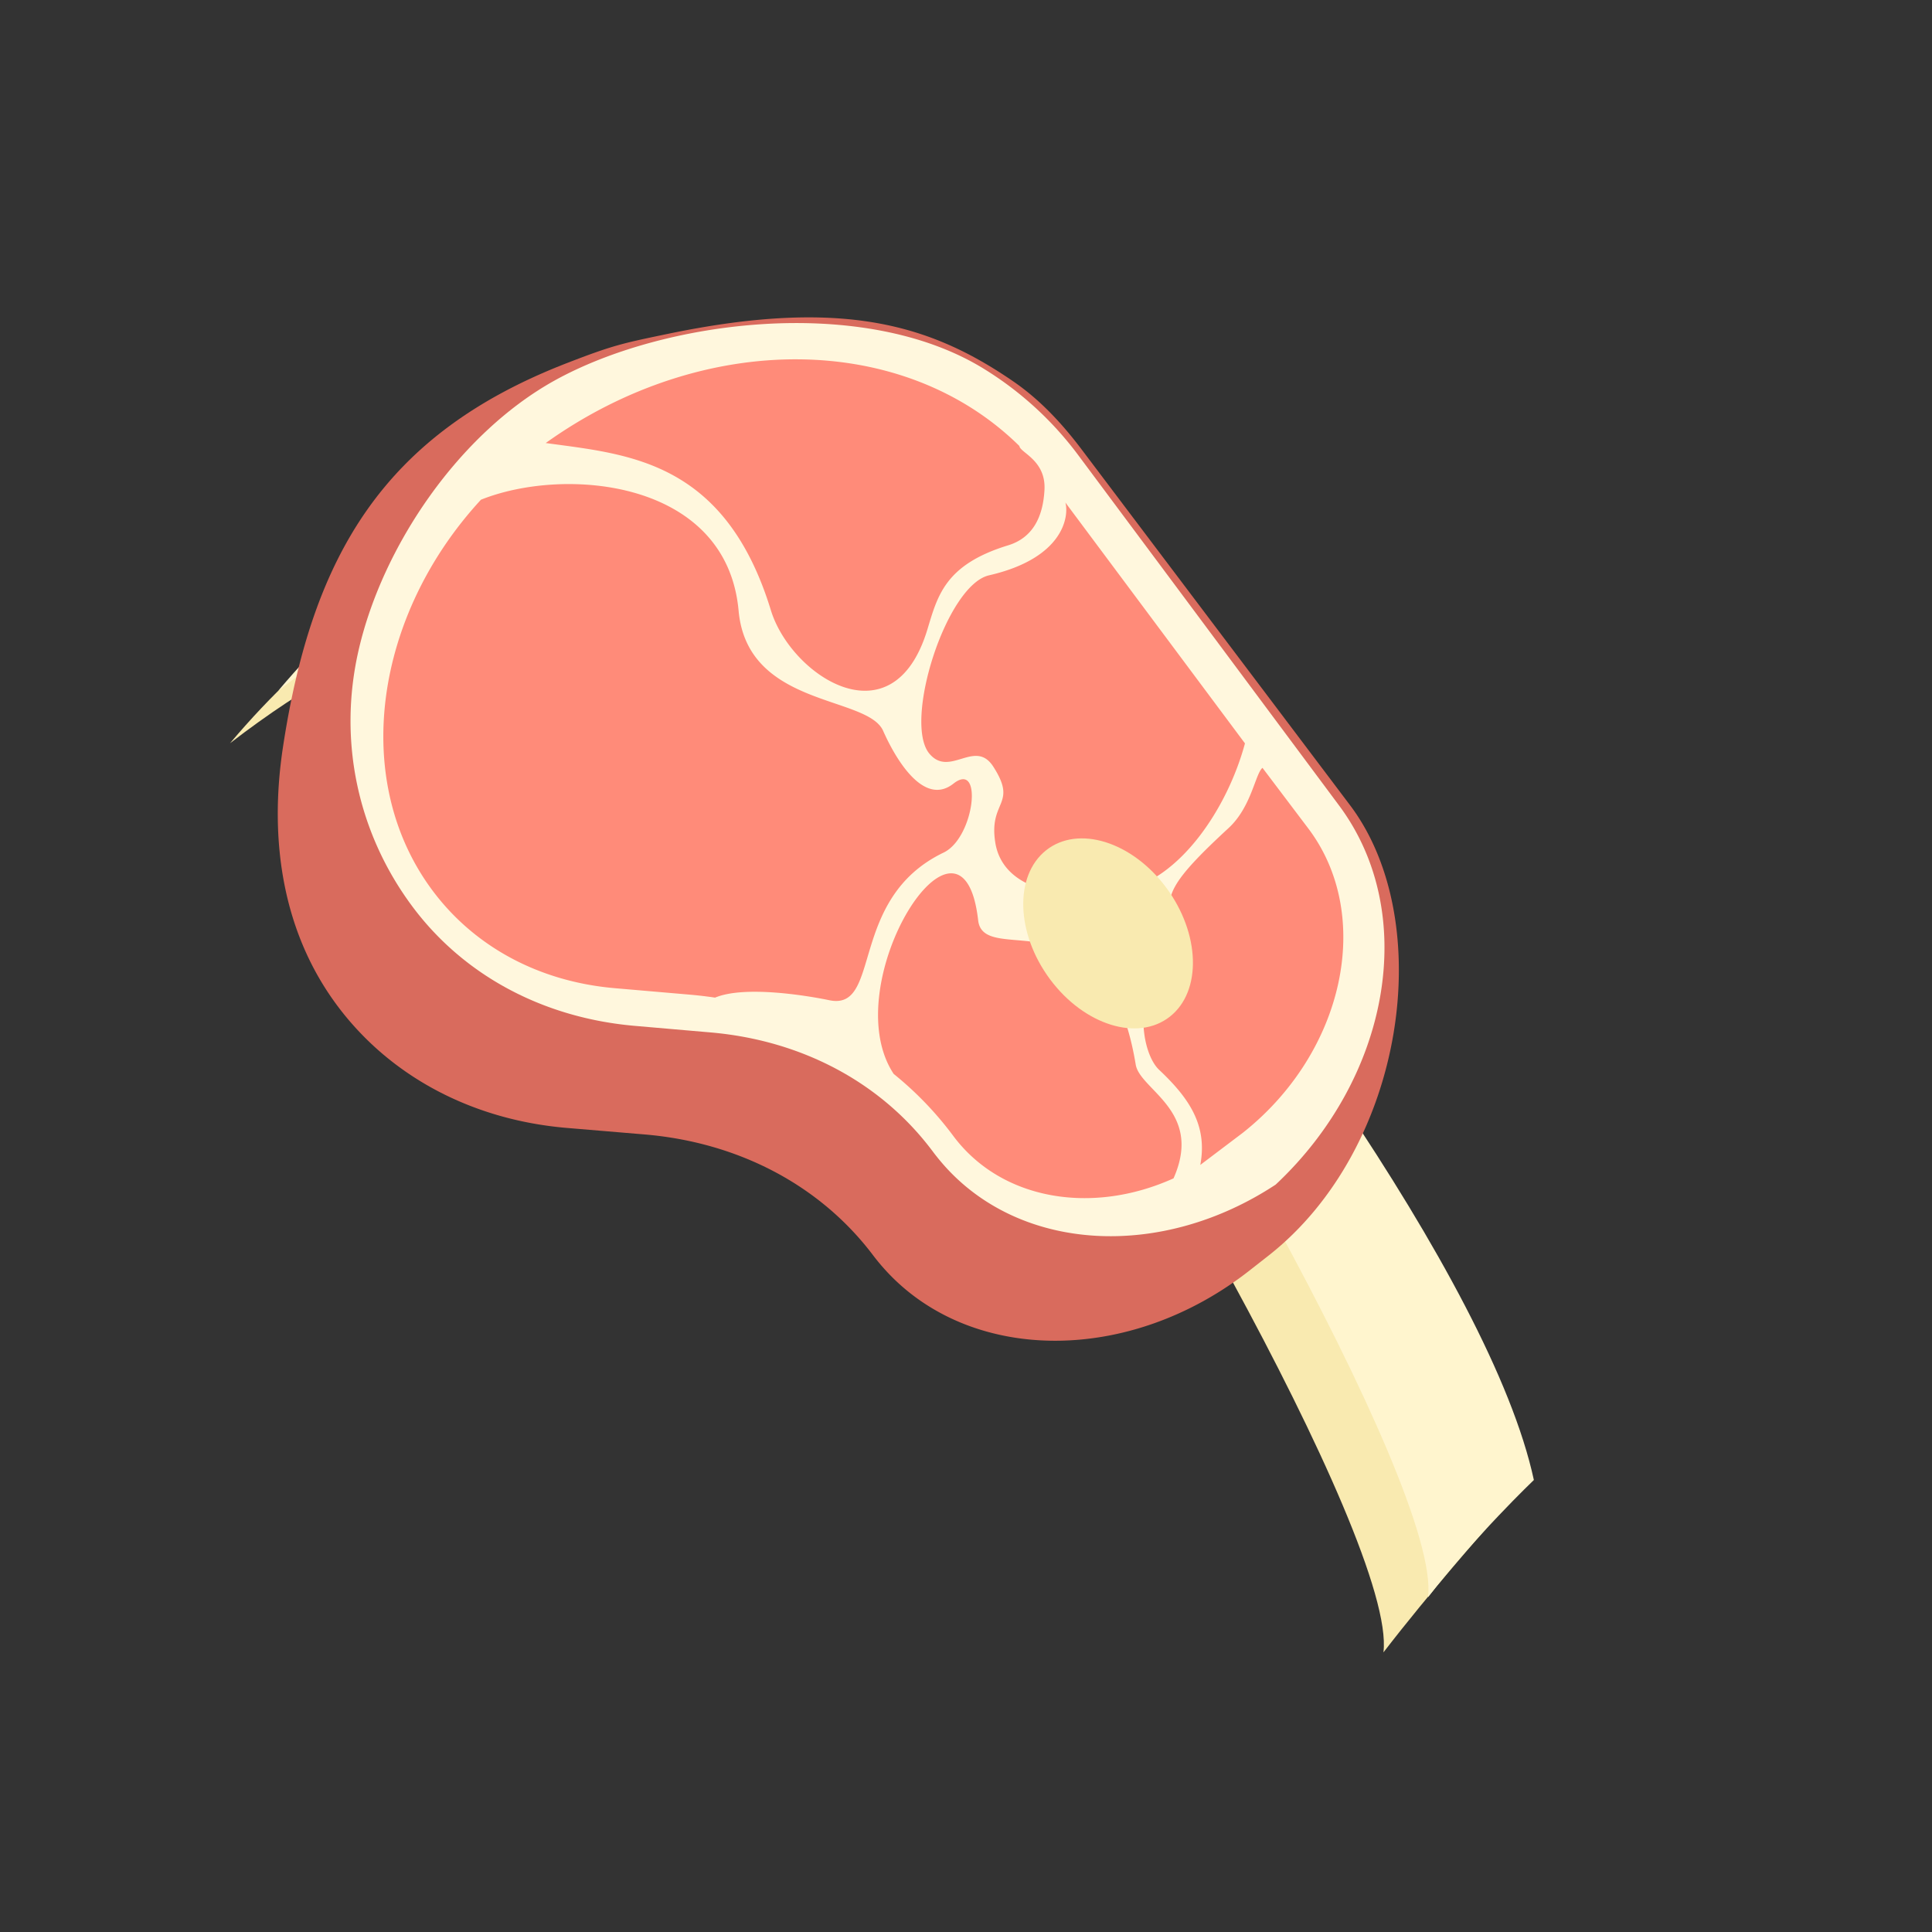 <svg width="200" height="200" xmlns="http://www.w3.org/2000/svg"><rect width="100%" height="100%" fill="#333333" stroke="none"/><path d="M143.214 171.05c1.41-11.516-29.71-65.086-41.022-78.863C77.376 61.963 55.23 52.73 23.81 76.942c17.478-20.658 33.765-22.534 53.954-15.915 0 0 20.582 12.487 25.944 18.717 18.753 21.792 45.61 57.778 50.088 78.548 0 0-5.661 6.38-10.58 12.758z" fill="#f9eab0"/><path d="M147.83 165.344c1.407-11.485-29.611-64.906-40.887-78.645C82.207 56.56 60.128 47.354 28.8 71.507c17.428-20.605 33.666-22.48 53.793-15.88 0 0 20.518 12.449 25.862 18.662 18.693 21.73 45.868 58.207 50.33 78.92 0 0-6.05 5.773-10.955 12.135z" fill="#fff5ce"/><path d="M91.778 131.61a21.68 21.68 0 01-1.387-1.652c-5.457-7.232-13.906-11.7-23.678-12.522l-8.014-.672c-9.774-.823-18.223-5.29-23.68-12.523-5.754-7.626-7.2-17.215-5.725-26.909 3.022-19.86 10.434-32.408 29.426-39.758 4.741-1.834 5.712-2.038 10.491-3.028 18.059-3.741 27.17-.915 35.683 4.936 2.778 1.91 5.048 4.353 7.117 7.098l15.224 20.177 5.27 6.984 7.244 9.604c9.092 12.05 5.733 35.525-8.45 46.65l-1.934 1.516c-12.432 9.753-28.759 9.633-37.587.1zm0 0" fill="#d96b5d"/><path d="M97.943 120.873a22.66 22.66 0 01-1.35-1.63c-5.308-7.134-13.534-11.548-23.053-12.368l-7.802-.676c-9.52-.822-17.744-5.235-23.055-12.368-5.6-7.521-7.731-17.057-5.562-26.519 2.47-10.777 10.363-22.378 20.225-27.884 11.366-6.343 32.025-8.941 44.503-1.25a35.143 35.143 0 019.786 8.96l14.817 19.9 5.126 6.887 7.05 9.47c8.306 11.159 5.264 28.145-6.57 39.234-11.73 7.725-26.099 7.015-34.115-1.756zm0 0" fill="#fff7dd"/><path d="M74.024 103.274a43.324 43.324 0 00-2.582-.305l-7.804-.673c-7.812-.676-14.516-4.271-18.877-10.127-8.482-11.393-6.025-28.453 5.028-40.439 8.732-3.497 25.442-2.036 26.67 11.486.91 10.036 13.307 8.75 14.961 12.435.377.84 3.66 8.323 7.285 5.467 3.081-2.427 2.18 5.602-1.02 7.139-9.94 4.77-6.36 16.42-11.826 15.287-2.264-.47-8.76-1.555-11.835-.27zm47.444-7.636c.45 1.183-1.251 4.038-2.28 6.184-1.571 3.278-.656 7.552.8 8.922 3.142 2.957 5.027 5.771 4.266 9.85l4.407-3.332c10.487-8.302 13.556-22.39 6.841-31.41l-4.81-6.366c-.745.605-1.141 4.048-3.511 6.235-6.105 5.634-6.753 7.166-5.713 9.917zm.015 26.346c3.106-6.993-3.482-9.139-3.915-11.782-3.013-18.29-15.737-9.901-16.311-14.938-1.628-14.291-14.899 6.589-8.744 15.907a35.329 35.329 0 016.16 6.406c4.973 6.68 14.373 8.22 22.81 4.407zM79.803 63.18c2.066 6.738 12.61 13.766 16.189 2.017 1.061-3.478 1.787-6.734 8.369-8.744 2.518-.771 3.61-2.89 3.763-5.743.163-3.08-2.527-3.845-2.599-4.542-11.947-11.767-32.603-12.05-49.032-.306 8.424 1.167 18.531 1.728 23.31 17.318zm23.23 24.052c.774 4.804 6.808 6.081 13.025 4.982 6.037-1.065 11.006-8.522 12.82-15.259l-18.588-24.93c.384 1.392-.141 5.748-7.907 7.533-4.444 1.021-8.902 15.204-6.174 18.459 2.109 2.515 4.728-1.594 6.617 1.346 2.56 3.986-.5 3.485.208 7.868z" fill="#ff8b79"/><path d="M108.703 101.38c-3.54-4.756-3.72-10.74-.403-13.365 3.315-2.623 8.875-.898 12.415 3.856 3.538 4.755 3.72 10.737.402 13.362-3.317 2.627-8.876.9-12.414-3.853zm0 0" fill="#f9eab0"/></svg>